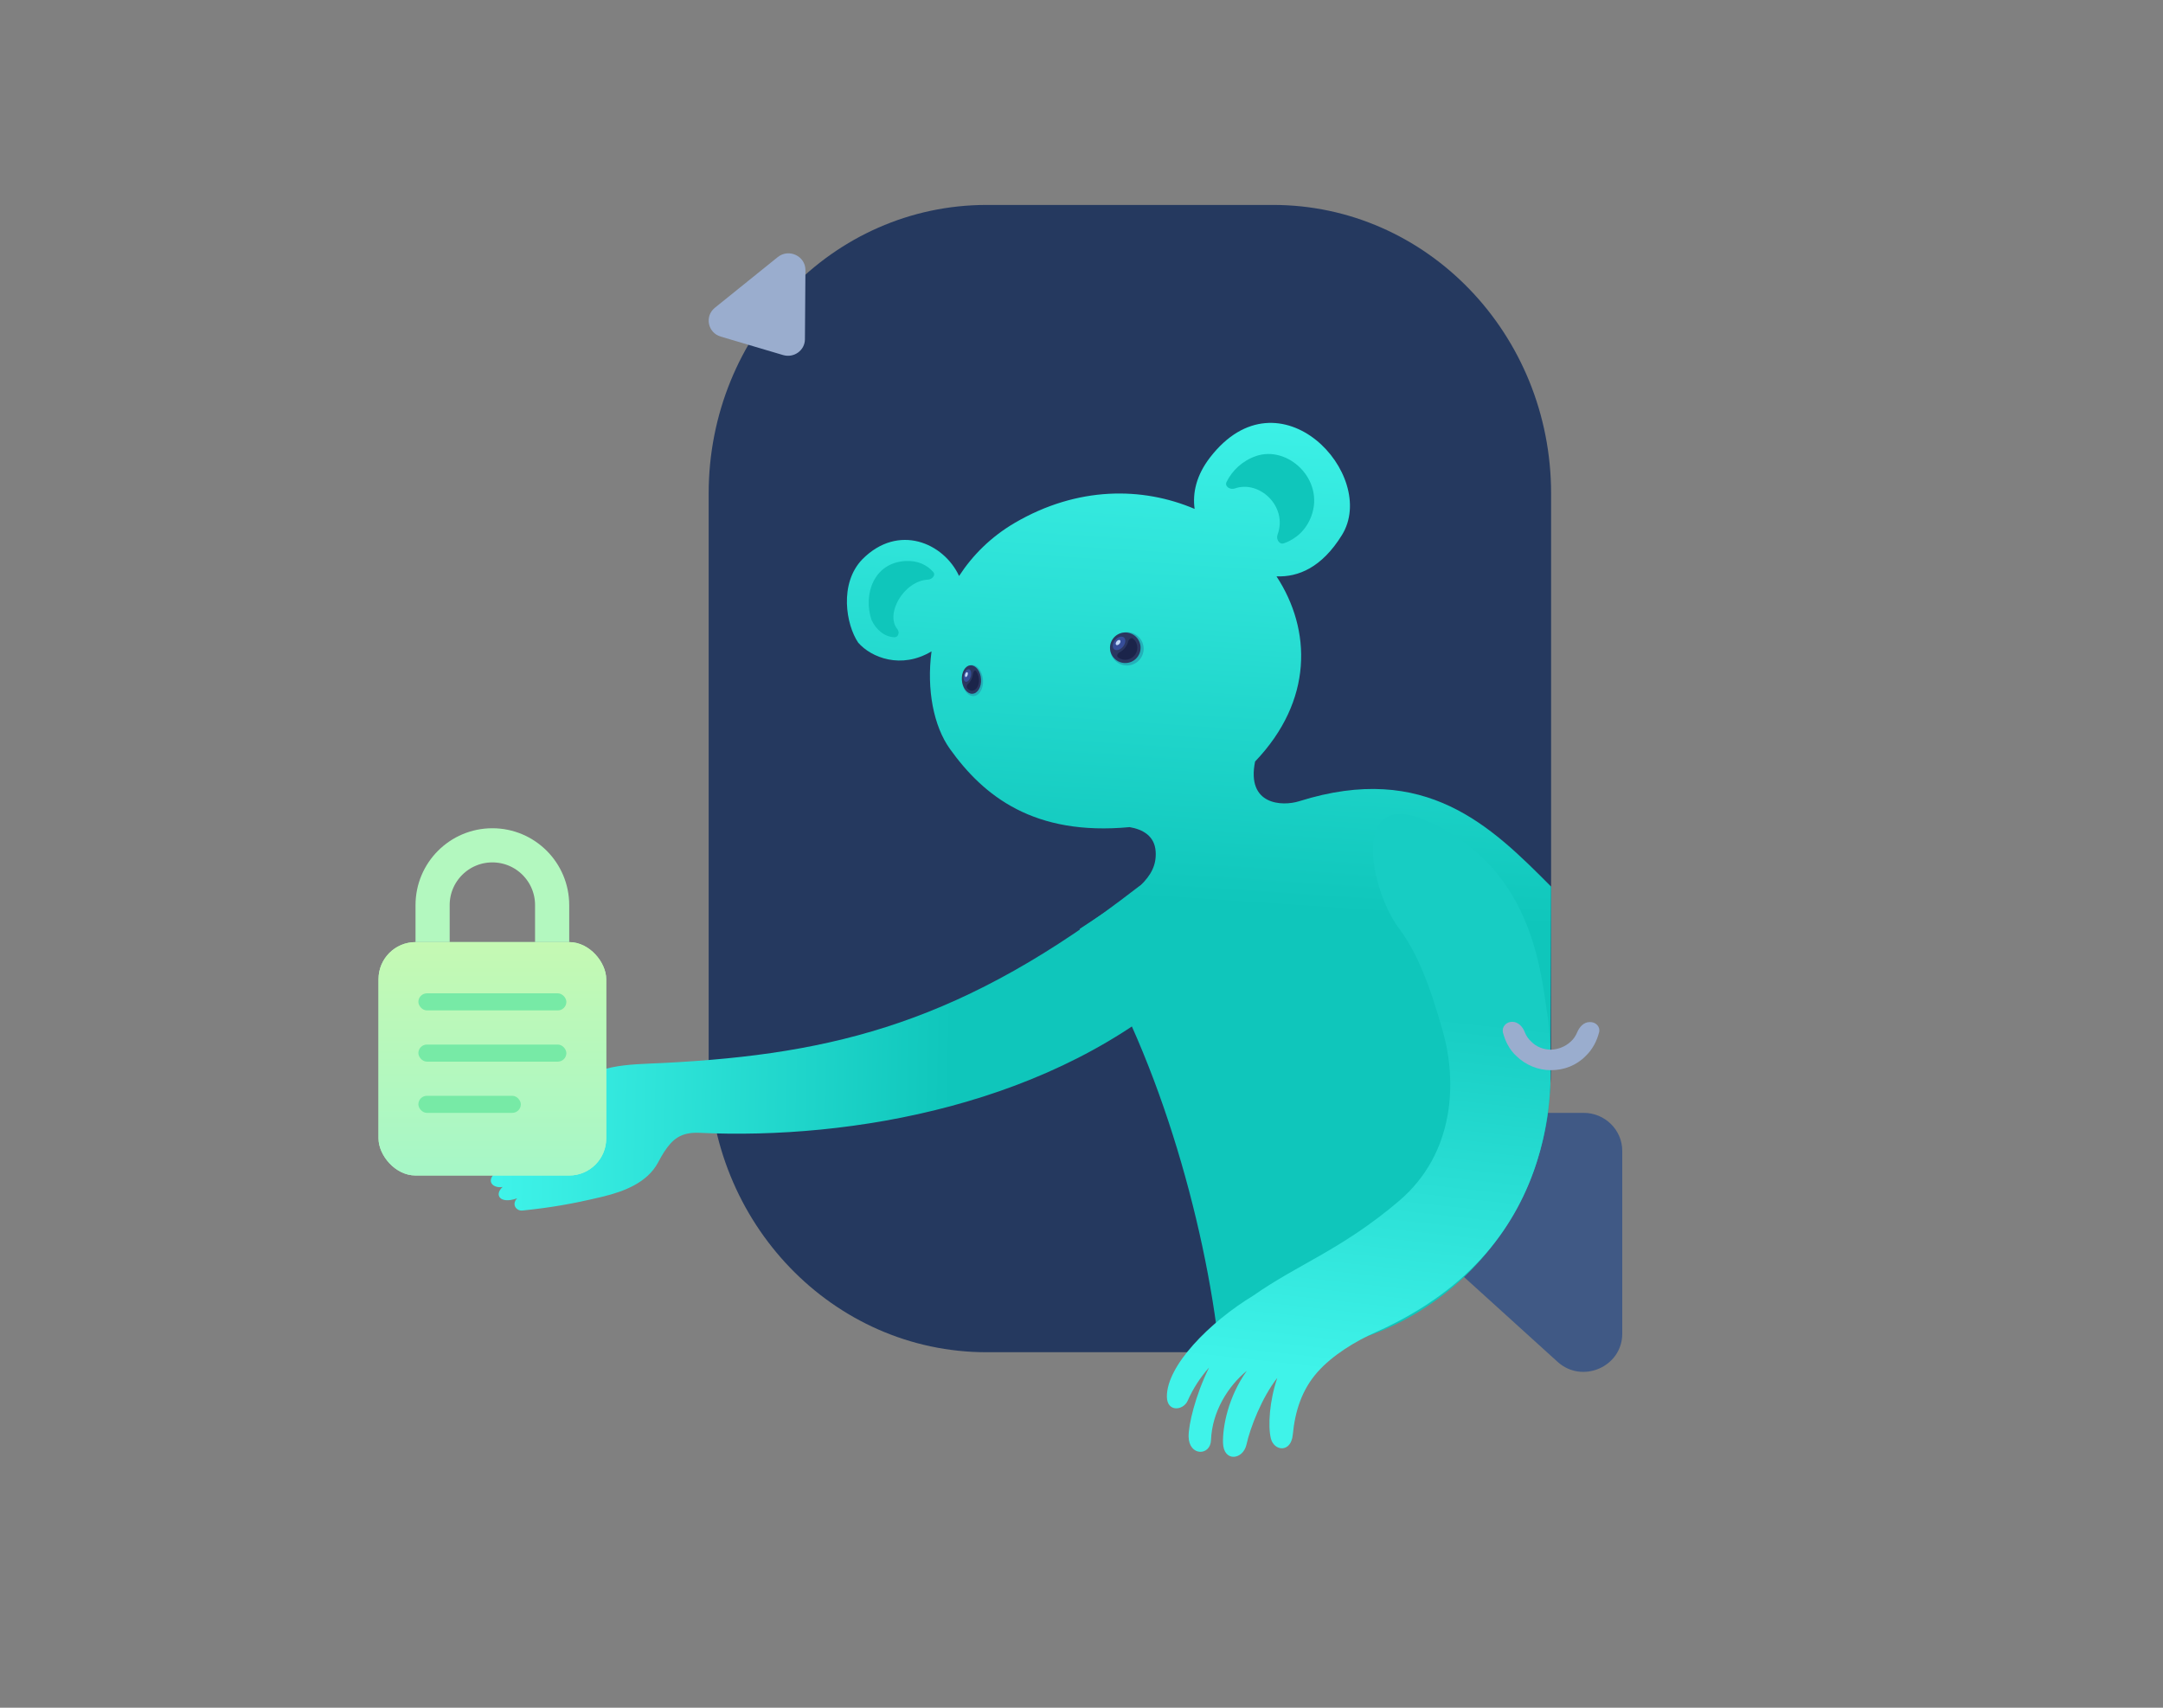 <svg width="760" height="600" viewBox="0 0 760 600" fill="none" xmlns="http://www.w3.org/2000/svg">
<rect x="0" y="0" width="760" height="600" fill="#808080" stroke="none"/>
<path d="M476.379 414.2C467.315 405.933 473.268 391 485.579 391L556.471 391C563.912 391 570 397 570 404.333L570 468.599C570 480.199 555.93 486.333 547.271 478.466L476.379 414.2Z" fill="#405985"/>
<path d="M249 173.4C249 117.4 292.7 72 346.7 72H447.3C501.3 72 545 117.4 545 173.4V373.7C545 429.7 501.3 475.1 447.3 475.1H346.7C292.7 475.1 249 429.7 249 373.7V173.4Z" fill="#25395F"/>
<path d="M251.195 108.116C247.511 111.079 248.65 116.899 253.225 118.252L275.152 124.749C278.963 125.866 282.803 123.117 282.822 119.192L283 94.92C283.034 89.982 277.19 87.168 273.24 90.351L251.195 108.116Z" fill="#9AADCE"/>
<path d="M399.163 312.201C338.776 358.94 293.726 370.409 233.229 373.46C220.628 374.095 208.292 373.624 199.352 383.523C195.962 387.277 192.723 390.863 184.354 390.483C176.433 390.124 177.77 397.531 184.097 398.232C188.132 398.68 191.899 398.212 195.567 396.096C196.292 395.678 197.261 396.2 197.267 397.038C197.282 399.116 197.468 401.02 197.849 402.839C197.968 403.41 197.602 403.98 197.024 404.056C189.643 405.035 180.915 403.438 176.704 405.742C171.855 408.396 171.622 411.481 173.976 412.186C170.718 414.935 173.169 417.625 176.599 417.029C173.556 419.794 175.666 423.178 181.696 421.016C179.63 423.184 181.441 425.534 183.571 425.313C193.624 424.27 201 423.001 211.5 420.501C219.5 418.596 227.419 415.424 231.154 408.551C231.968 407.054 232.654 405.791 233.21 404.95L233.407 404.65C236.297 400.271 239.205 397.7 245.841 398.011C298.703 400.489 370.658 388.413 418.392 344.443C440.705 323.889 418.805 296.998 399.163 312.201Z" fill="url(#paint0_linear)"/>
<path fill-rule="evenodd" clip-rule="evenodd" d="M471.5 188C464.431 199.418 456.174 202.798 448.518 202.498C460.826 221.291 461.46 246.141 440.993 267.555C437.873 282.867 450.502 283.387 456.5 281.5C501 267.501 524 290.358 545 311.501L544.793 378.071C544.629 430.78 502.803 474.143 450.099 474.839C442.414 474.94 435.085 475 428.5 475C423.5 428.501 406.055 367.5 379.353 326.368C380.395 325.682 381.407 325.018 382.388 324.374C398.867 313.562 406.66 308.449 406.055 299.164C405.701 293.719 401.581 291.406 396.898 290.605C363.287 293.766 345.629 279.719 333.751 263.106C328.071 255.162 325.517 242.328 327.305 228.85C316.672 235.23 306.113 231.054 301.535 225.785C297.294 219.552 294.742 205.039 303 196.5C315.639 183.765 331.601 190.743 336.986 202.369C341.703 195.116 348.167 188.603 356.619 183.669C378.601 170.836 401.414 170.997 419.744 178.801C418.971 173.241 420.311 167.006 425.18 160.704C449.629 129.061 484.533 166.951 471.5 188Z" fill="url(#paint1_linear)"/>
<path d="M401.706 226.728C402.385 229.891 400.368 233.007 397.2 233.687C394.032 234.367 390.914 232.354 390.235 229.191C389.555 226.027 391.573 222.912 394.741 222.232C397.908 221.551 401.027 223.565 401.706 226.728Z" fill="#23B0B9"/>
<path d="M400.645 226.455C401.268 229.354 399.419 232.21 396.516 232.833C393.612 233.456 390.754 231.611 390.132 228.712C389.509 225.813 391.358 222.958 394.262 222.334C397.165 221.711 400.023 223.556 400.645 226.455Z" fill="#2B3760"/>
<path d="M394.915 223.975C395.68 224.611 395.528 226.055 394.576 227.2C393.623 228.345 392.232 228.757 391.467 228.121C390.702 227.485 390.854 226.042 391.806 224.897C392.758 223.752 394.15 223.339 394.915 223.975Z" fill="#364D98"/>
<path d="M393.539 224.935C393.817 225.167 393.739 225.718 393.365 226.168C392.991 226.617 392.463 226.794 392.185 226.563C391.907 226.332 391.985 225.78 392.359 225.331C392.732 224.881 393.261 224.704 393.539 224.935Z" fill="#C3D8F8"/>
<path d="M393.403 229.185C392.705 229.544 392.218 230.489 392.846 230.96C393.791 231.669 395.028 231.981 396.275 231.713C398.558 231.223 400.012 228.977 399.522 226.697C399.318 225.742 398.804 224.933 398.109 224.351C397.464 223.811 396.574 224.674 396.368 225.489C396.181 226.225 395.786 227.005 395.195 227.715C394.657 228.363 394.032 228.861 393.403 229.185Z" fill="#1B244A"/>
<path d="M345.272 237.925C345.842 240.863 344.716 243.771 342.756 244.419C340.797 245.068 338.746 243.212 338.176 240.274C337.607 237.336 338.733 234.428 340.692 233.78C342.652 233.131 344.702 234.987 345.272 237.925Z" fill="#23B0B9"/>
<path d="M344.593 237.677C345.116 240.37 344.083 243.034 342.288 243.629C340.492 244.223 338.613 242.522 338.09 239.83C337.568 237.137 338.6 234.472 340.396 233.878C342.192 233.283 344.071 234.984 344.593 237.677Z" fill="#2B3760"/>
<path d="M340.878 235.398C341.388 235.985 341.358 237.329 340.811 238.398C340.265 239.468 339.409 239.858 338.9 239.271C338.39 238.683 338.42 237.34 338.967 236.271C339.513 235.201 340.369 234.81 340.878 235.398Z" fill="#364D98"/>
<path d="M339.953 236.254C340.138 236.467 340.114 236.98 339.9 237.4C339.686 237.819 339.362 237.987 339.177 237.773C338.992 237.56 339.016 237.047 339.23 236.627C339.444 236.207 339.768 236.04 339.953 236.254Z" fill="#C3D8F8"/>
<path d="M340.165 240.251C339.743 240.589 339.48 241.47 339.896 241.905C340.522 242.56 341.313 242.843 342.084 242.587C343.496 242.12 344.308 240.024 343.897 237.907C343.725 237.02 343.366 236.27 342.903 235.732C342.474 235.233 341.953 236.04 341.861 236.799C341.777 237.485 341.564 238.212 341.225 238.876C340.916 239.48 340.546 239.947 340.165 240.251Z" fill="#1B244A"/>
<path d="M448.892 187.825C448.291 189.45 449.494 191.472 451.154 190.88C455.306 189.399 458.928 186.274 460.759 181.322C465.496 168.507 452.478 156.326 441.254 160.253C436.486 161.921 432.941 165.325 430.966 169.339C430.194 170.906 432.214 172.203 433.887 171.617C442.522 168.596 452.536 177.967 448.892 187.825Z" fill="#0FC6BB"/>
<path d="M326.099 203.643C327.519 203.568 328.826 202.066 327.968 201.052C325.822 198.516 322.507 196.878 318.177 197.107C306.975 197.698 303.229 208.897 306.211 217.795C307.728 221.074 310.603 223.728 314.229 223.898C315.644 223.965 316.187 222.1 315.331 221.074C310.913 215.783 317.481 204.098 326.099 203.643Z" fill="#0FC6BB"/>
<path d="M501.302 288.394C539.933 305.391 541.509 343.905 544.001 358.5C545.501 375.5 552 437.486 483.501 468C476.258 471.227 468.191 476.107 462.876 482.126C457.438 488.283 455.029 495.779 454.242 504.038C453.619 510.579 447.657 509.867 446.544 505.418C445.446 501.026 446.059 492.086 448.801 484.104C443.403 490.945 439.255 501.653 437.984 507.473C436.785 512.963 429.879 513.837 429.716 506.879C429.586 501.305 431.486 490.823 438.103 481.613C431.5 487 425.883 495.94 425.5 506C425.286 511.615 417.727 511.68 417.632 504.72C417.577 500.641 419.959 490.314 424.834 480.469C421.798 483.87 419.225 487.791 417.292 492.168C415.789 495.571 410.063 496.277 410.001 490.737C409.879 479.921 424.834 464.612 440.501 455.112C456.175 444.112 471.502 439 491.501 422C511.5 405 511.817 379.568 507.001 362.5C502.185 345.432 497.792 334.5 491.501 326.112C481.519 312.804 474.003 276.382 501.302 288.394Z" fill="url(#paint2_linear)"/>
<rect x="133" y="331" width="80" height="82" rx="13" fill="#B3F8BF"/>
<rect x="133" y="331" width="80" height="82" rx="13" fill="url(#paint3_linear)"/>
<rect x="147" y="349" width="52" height="6" rx="3" fill="#77EAA6"/>
<rect x="147" y="367" width="52" height="6" rx="3" fill="#77EAA6"/>
<rect x="147" y="385" width="36" height="6" rx="3" fill="#77EAA6"/>
<path d="M194 331V318C194 306.402 184.598 297 173 297C161.402 297 152 306.402 152 318V331" stroke="#B3F8BF" stroke-width="12"/>
<path d="M531.362 359C529.262 359 527.662 360.7 528.062 362.7C528.862 365.8 530.362 368.8 532.762 371C536.062 374.2 540.362 376 544.962 376C549.562 376 553.962 374.3 557.162 371C559.562 368.7 561.062 365.8 561.862 362.7C562.362 360.7 560.662 359 558.562 359.1C556.462 359.1 554.962 360.8 554.162 362.7C553.662 363.9 552.962 365 551.962 365.9C550.062 367.7 547.562 368.7 544.962 368.8C542.362 368.8 539.762 367.8 537.962 365.9C536.962 365 536.262 363.9 535.762 362.7C535.062 360.7 533.362 359 531.362 359Z" fill="#9AADCE"/>
<defs>
<linearGradient id="paint0_linear" x1="408" y1="410.012" x2="175.04" y2="404.097" gradientUnits="userSpaceOnUse">
<stop stop-color="#0FC6BB"/>
<stop offset="0.319" stop-color="#0FC6BB"/>
<stop offset="1" stop-color="#3FF3E9"/>
</linearGradient>
<linearGradient id="paint1_linear" x1="427.151" y1="136.727" x2="404.826" y2="473.386" gradientUnits="userSpaceOnUse">
<stop stop-color="#3FF3E9"/>
<stop offset="0.536" stop-color="#0FC6BB"/>
</linearGradient>
<linearGradient id="paint2_linear" x1="411.441" y1="286" x2="390.706" y2="473.883" gradientUnits="userSpaceOnUse">
<stop stop-color="#17CDC3"/>
<stop offset="0.319" stop-color="#17CDC3"/>
<stop offset="1" stop-color="#3FF3E9"/>
</linearGradient>
<linearGradient id="paint3_linear" x1="169.387" y1="412.98" x2="169.387" y2="331" gradientUnits="userSpaceOnUse">
<stop stop-color="#A6F7C7"/>
<stop offset="1" stop-color="#C5F9B3"/>
</linearGradient>
</defs>
</svg>
